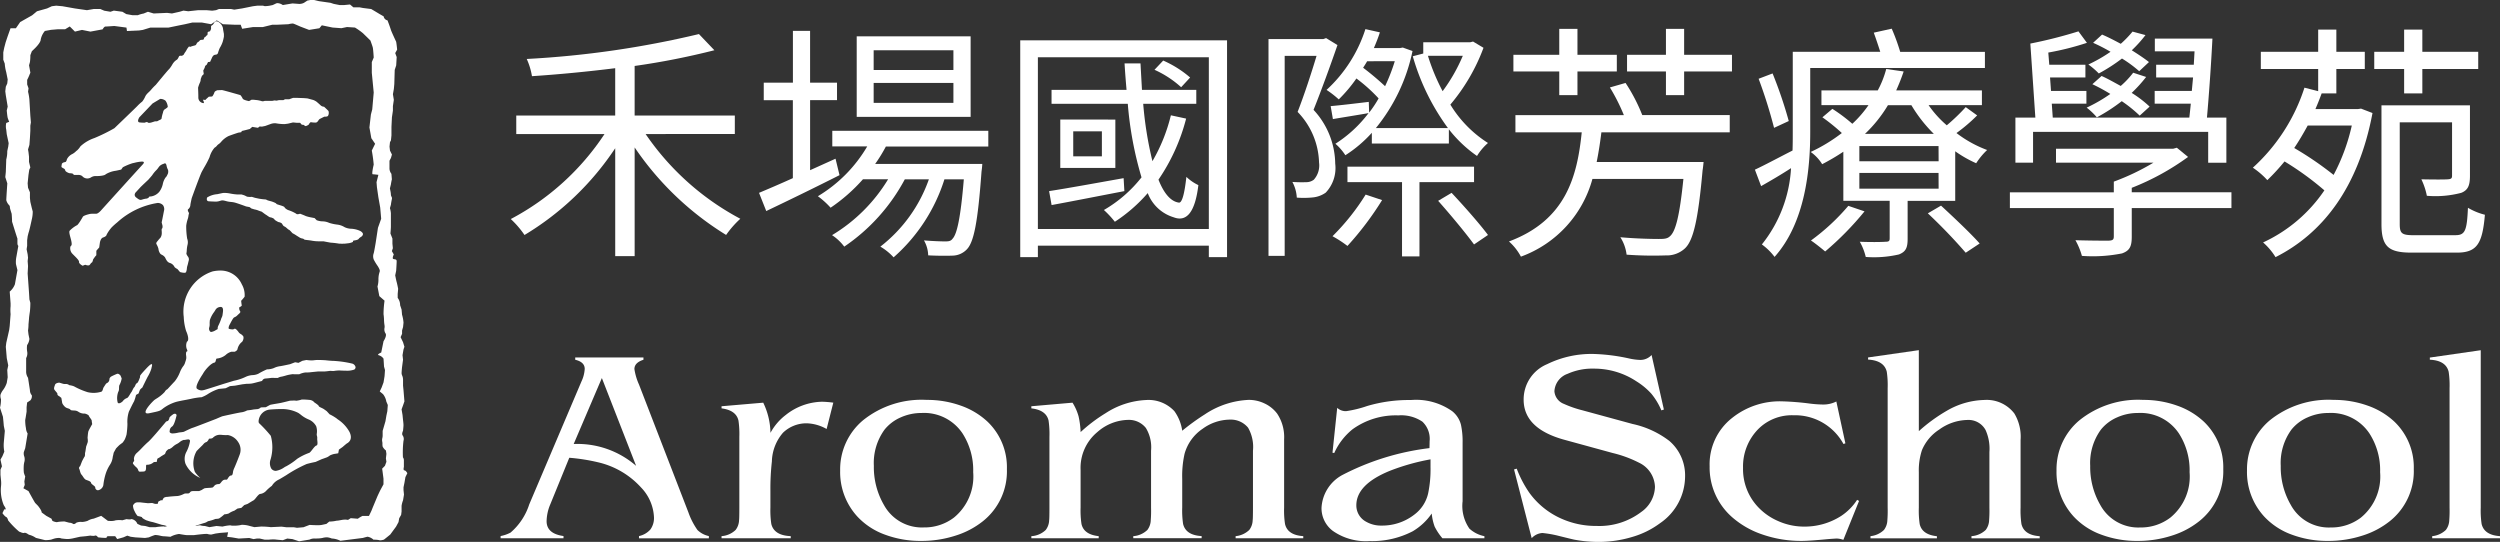 <svg xmlns="http://www.w3.org/2000/svg" width="170" height="36.845" viewBox="0 0 170 36.845">
  <rect x="0" y="0" width="170" height="36.845" fill="#333333" stroke="none"/>
  <g id="logo_white" transform="translate(-42.624 -27.735)">
    <g id="Group_2" data-name="Group 2" transform="translate(42.624 27.735)">
      <g id="Group_1" data-name="Group 1" transform="translate(4.181 1.45)">
        <path id="Exclusion_1" data-name="Exclusion 1" d="M8.34,17.1a1.155,1.155,0,0,1-.282-.052l-.177-.206a.674.674,0,0,1-.187-.125l-.01-.017a.522.522,0,0,0-.308-.267c-.165-.041-.247-.2-.307-.324l-.029-.057a.538.538,0,0,0-.213-.174.976.976,0,0,1-.09-.056.627.627,0,0,1-.143-.348,1.093,1.093,0,0,0-.108-.271c-.014-.03-.027-.056-.035-.074-.031-.078.083-.186.084-.187a1.933,1.933,0,0,1,.19-.221.553.553,0,0,0,.094-.33c0-.017,0-.043,0-.072-.008-.087-.018-.206.017-.227.052-.033.033-.2.032-.2l-.056-.22s.049-.211.155-.772a.463.463,0,0,0-.066-.4.5.5,0,0,0-.358-.15,5.3,5.3,0,0,0-2.751,1.321,4.744,4.744,0,0,0-.381.342l-.009.011a2.554,2.554,0,0,0-.33.478c-.013.083-.095.15-.251.2s-.206.325-.207.328l-.049.348-.112.125-.083.1v.3l-.092.106-.125.177c-.008.038-.052.223-.1.223-.024,0-.051.039-.079.08s-.065.094-.1.1a.183.183,0,0,1-.062.009.411.411,0,0,1-.157-.032.044.044,0,0,0-.027-.008.292.292,0,0,0-.1.028.3.3,0,0,1-.094.03.034.034,0,0,1-.02-.005L1.4,16.6c-.066-.043-.221-.143-.207-.24s-.188-.29-.352-.454c-.047-.047-.089-.09-.122-.125a.538.538,0,0,1-.123-.4.167.167,0,0,1,.059-.123c.093-.063-.006-.413-.048-.562C.562,14.528.5,14.3.559,14.236a2.029,2.029,0,0,1,.478-.363c.081,0,.372-.5.413-.578s.294-.151.427-.184l.037-.009a1,1,0,0,1,.209-.017l.12,0,.112,0c.144,0,.338-.231.34-.233l.005-.006c.254-.281,2.489-2.752,2.819-3.108.066-.071.093-.124.078-.157s-.058-.044-.134-.044a2.722,2.722,0,0,0-.5.083c-.055.012-.1.023-.127.027a3.983,3.983,0,0,0-.663.276l-.118.164-.019,0c-.05.012-.2.047-.344.075a1.769,1.769,0,0,0-.684.237c-.048.076-.339.123-.582.123-.043,0-.082,0-.116,0h-.02a.586.586,0,0,0-.282.09.448.448,0,0,1-.2.071.454.454,0,0,1-.4-.16.445.445,0,0,0-.311-.076H.944c-.062,0-.12,0-.126-.03C.8,10.35.7,10.339.6,10.33l-.045,0c-.1-.016-.3-.126-.3-.19s-.08-.122-.081-.122a1.04,1.04,0,0,1-.16-.094C-.011,9.885,0,9.832.011,9.781a.348.348,0,0,0,.01-.067c0-.062.111-.114.113-.115L.29,9.558a.339.339,0,0,0,.078-.177.79.79,0,0,1,.367-.357,1,1,0,0,0,.232-.169.8.8,0,0,1,.1-.083,1.315,1.315,0,0,0,.221-.27,2.638,2.638,0,0,1,.952-.565A11.894,11.894,0,0,0,3.6,7.267C3.612,7.253,5.1,5.828,5.167,5.75a2.66,2.66,0,0,1,.321-.291,1.482,1.482,0,0,0,.2-.33c.02-.04.038-.075.053-.1a1.349,1.349,0,0,1,.193-.211,1.961,1.961,0,0,0,.185-.194,3.214,3.214,0,0,1,.29-.3c.085-.1.826-1.007.905-1.068a1.919,1.919,0,0,0,.221-.318c.027-.044.05-.082.065-.1a.855.855,0,0,1,.237-.222c.059-.027.113-.142.145-.211l.012-.025c.018-.033.072-.04.114-.04a.5.5,0,0,1,.079.007L8.3,2.282l.079-.138a1.285,1.285,0,0,0,.141-.224,1.213,1.213,0,0,1,.151-.207l.091.022L8.85,1.7c.026-.008.154-.045.225-.062s.095-.081.12-.13a.437.437,0,0,1,.023-.041A.3.3,0,0,1,9.3,1.4a.3.3,0,0,0,.1-.09c.019-.044.094-.049.161-.054a.513.513,0,0,0,.077-.009c.03-.006.042-.044.054-.083s.025-.079.057-.088A.22.22,0,0,0,9.834,1,.192.192,0,0,1,9.9.947c.03-.01.033-.071.037-.13,0-.021,0-.041,0-.058.017-.062.154-.077.16-.078L10.17.525V.354c0-.065.109-.11.11-.11a1,1,0,0,0,.126-.187A.118.118,0,0,1,10.521,0a.375.375,0,0,1,.11.019.666.666,0,0,1,.348.442c0,.064.065.388.066.391v.19a3.259,3.259,0,0,1-.082.347,1.976,1.976,0,0,1-.2.423,2.656,2.656,0,0,0-.114.315.167.167,0,0,1-.167.14.6.6,0,0,0-.074.016c-.11.031-.174.189-.174.191l-.127.28-.143.016L9.9,2.9a.169.169,0,0,1-.083.094c-.06.03-.077.156-.077.157l-.1.2.035.233-.127.13-.08.213a.555.555,0,0,1-.05.23,2.308,2.308,0,0,0-.129.354c0,.089.017.389.017.66a.379.379,0,0,0,.35.391.025.025,0,0,0,.023-.012c.028-.046-.062-.213-.066-.22l.172.015.077-.08.16-.141.023,0c.045,0,.15-.01.182-.01.052,0,.148-.2.174-.287s.205-.142.207-.143h.006c.085,0,.237-.009.3-.009s1.2.328,1.252.342a1,1,0,0,1,.156.239c.049.1.415.167.431.17l.171-.094h.13l.257.027a2.021,2.021,0,0,1,.3.067.175.175,0,0,0,.067.012.462.462,0,0,0,.143-.028h.507l.153-.031.145.015.162-.035h.3l.113-.06h.285l.157-.057.11-.038h.223s.352.014.412.014.336.024.339.024.327.09.39.105a.972.972,0,0,1,.23.122c.007.006.175.148.269.239a.366.366,0,0,0,.239.1l.014.013c.162.15.258.243.285.276a.408.408,0,0,1-.032.334c-.036.047-.15.054-.215.054h-.037s-.236.117-.307.153a.355.355,0,0,0-.095.108.48.48,0,0,1-.1.115.255.255,0,0,1-.138.024,1.525,1.525,0,0,1-.255-.024h-.011c-.075,0-.143.15-.146.156a.6.6,0,0,1-.207.108c-.065,0-.129-.079-.13-.08l-.143-.017L16.225,6.9H16l-.256-.024-.343.083-.225.03a3.249,3.249,0,0,1-.557-.048.564.564,0,0,0-.115-.011.857.857,0,0,0-.3.059l-.351.127-.221.045-.159-.01-.113.089-.188-.029-.2-.034-.165.144-.3.078-.243.058-.041.083-.2.031s-.39.125-.67.234a1.557,1.557,0,0,0-.5.395.866.866,0,0,1-.155.144.456.456,0,0,0-.126.112.506.506,0,0,1-.159.135,1.609,1.609,0,0,0-.343.644,6.568,6.568,0,0,1-.374.714c-.066.118-.123.219-.155.28-.109.2-.678,1.773-.683,1.789s-.093.41-.093.468a.391.391,0,0,1-.14.284.058.058,0,0,0-.032.039c-.021.079.08.228.081.229a1.894,1.894,0,0,0-.049.251.961.961,0,0,1-.043.164,2.26,2.26,0,0,0-.1.447,5.179,5.179,0,0,0,.062.863l0,.008a.7.7,0,0,1,.03.416,2.094,2.094,0,0,0-.056.4,1.157,1.157,0,0,1-.023.189c-.016.049.084.2.11.23a.311.311,0,0,1,.052.249c-.014.045-.029.108-.043.169a1.957,1.957,0,0,1-.053.2.809.809,0,0,0-.034.177.78.78,0,0,1-.062.263C8.439,17.09,8.4,17.1,8.34,17.1Zm-1.3-7.445a.075.075,0,0,0-.026.005c-.029.013-.058.025-.088.036a.668.668,0,0,0-.246.139,1.048,1.048,0,0,0-.095.119,1.122,1.122,0,0,1-.164.194,2.094,2.094,0,0,0-.251.314c-.033.047-.245.286-.269.313-.005.005-.477.445-.542.518s-.287.313-.289.315a.285.285,0,0,0-.093.195.245.245,0,0,0,.113.183c.146.116.222.157.29.157a.348.348,0,0,0,.11-.025l.006,0a1.376,1.376,0,0,1,.324-.067l.126-.074a.033.033,0,0,1,0-.031c.009-.016.039-.036.133-.036a.92.92,0,0,0,.572-.318,1.36,1.36,0,0,0,.237-.52,1.179,1.179,0,0,1,.2-.466c.06-.03.153-.261.157-.271s.037-.187-.016-.264a1.062,1.062,0,0,1-.08-.235C7.148,9.831,7.124,9.658,7.039,9.658ZM5.8,6.851a.089.089,0,0,1,.067.026.134.134,0,0,0,.094.027.607.607,0,0,0,.158-.027L6.36,6.8s.028,0,.061,0a.25.25,0,0,0,.144-.031.349.349,0,0,1,.093-.051c.07-.031.15-.066.15-.126A2.111,2.111,0,0,1,6.9,6.214a.444.444,0,0,1,.08-.2L7,6c.068-.044.228-.146.228-.189A.836.836,0,0,0,7.075,5.4a.559.559,0,0,0-.331-.125.085.085,0,0,0-.049.01l-.5.3-.9.941s-.123.189-.078.289a.109.109,0,0,0,.091.059,2.285,2.285,0,0,0,.266.017c.065,0,.1,0,.1,0A.268.268,0,0,1,5.8,6.851Z" transform="translate(0 0)" fill="#fff"/>
        <path id="Path_4" data-name="Path 4" d="M54.333,38.947s-.1.249.124.261.412.02.49.02a.959.959,0,0,0,.267-.052c.118-.028.13-.061.419.019s.378.032.668.123.681.238.681.238l.237.045.125.094.211.064a1.4,1.4,0,0,1,.236.064c.065.031.256.09.256.09s.223.173.284.206.235.178.3.178.276.091.276.137.272.185.272.185a.5.5,0,0,1,.221.083c.064.06.079.171.193.218s.223.193.3.221.224.233.271.25a1.832,1.832,0,0,1,.239.141l.207.129a.49.49,0,0,0,.193.076c.111.017.111.064.16.079s.267.032.461.063a2.74,2.74,0,0,0,.462.048h.36s.461.094.522.094a4.949,4.949,0,0,1,.526.063,3.606,3.606,0,0,0,.431,0l.267-.032s.224-.047.256-.094-.075-.064.158-.1.251-.125.251-.125a1.105,1.105,0,0,1,.143-.11.246.246,0,0,0,.13-.185c0-.067-.081-.174-.241-.238a1.65,1.65,0,0,0-.538-.126,1.134,1.134,0,0,1-.476-.111,1.193,1.193,0,0,0-.508-.174,2.907,2.907,0,0,1-.54-.118,1.106,1.106,0,0,0-.428-.1,1.258,1.258,0,0,1-.414-.076l-.143-.146-.235-.046a2.551,2.551,0,0,1-.369-.094c-.049-.03-.383-.158-.383-.158s-.219.077-.264,0a2.575,2.575,0,0,0-.562-.253s-.19-.089-.232-.185-.557-.189-.557-.237-.3-.153-.3-.153l-.286-.079-.125-.061-.223-.02-.224-.031-.3-.064-.209-.065a1.141,1.141,0,0,1-.331-.013,1.89,1.89,0,0,0-.207-.1l-.16-.047H56.4a3.623,3.623,0,0,1-.463-.058,2.063,2.063,0,0,0-.478-.048c-.082,0-.415.089-.474.089A1.508,1.508,0,0,0,54.333,38.947Z" transform="translate(-44.429 -26.968)" fill="#fff"/>
      </g>
      <path id="Exclusion_2" data-name="Exclusion 2" d="M20.348,36.812h0l-.461-.153-.354-.038-.3.114-.422-.039a1.486,1.486,0,0,0-.235-.016,2.533,2.533,0,0,0-.283.016h-.3l-.327-.075h-.2l-.225.038-.291-.077-.717.039-.456-.079-.331-.039.065-.308-.552.043-.3.042-.291.069a.908.908,0,0,1-.263-.039.266.266,0,0,0-.066-.005c-.209,0-.783.075-.847.083h-.488c-.1,0-.483-.07-.527-.078h0a1.669,1.669,0,0,0-.587.192s-.39-.037-.488-.037a1.23,1.23,0,0,1-.185-.032,1.877,1.877,0,0,0-.335-.053.233.233,0,0,0-.067.008,3.8,3.8,0,0,0-.392.153l-.261.04-.656-.04L8.888,36.5l-.233-.077-.265.116-.42.117-.135-.193H7.316c-.081.058-.073.087-.069.1s0,.007,0,.009-.025.005-.094.005a4.519,4.519,0,0,1-.489-.04s-.08-.122-.167-.122a.094.094,0,0,0-.032.006.341.341,0,0,1-.126.018,1.355,1.355,0,0,1-.2-.018l-.3.04-.393.037-.524.118a2.115,2.115,0,0,1-.322.038c-.13,0-.413-.036-.425-.038a.436.436,0,0,0-.19-.035,1.174,1.174,0,0,0-.264.035s-.135.038-.23.075a1.99,1.99,0,0,1-.426.039l-.621-.153a1.482,1.482,0,0,0-.392-.193.423.423,0,0,1-.167-.074.466.466,0,0,0-.192-.083.076.076,0,0,0-.032.006.154.154,0,0,1-.061.011.544.544,0,0,1-.188-.052c-.036-.014-.072-.029-.107-.039a5.656,5.656,0,0,1-.752-.767s-.039-.189-.135-.23S.167,34.9.166,34.894l.128-.267a.164.164,0,0,0,.059.017.03.03,0,0,0,.029-.014C.4,34.594.359,34.5.259,34.358a2.646,2.646,0,0,1-.192-1.267,1.879,1.879,0,0,0,0-.457l-.035-.349V31.94l.1-.23-.1-.456.133-.233.128-.31a2.305,2.305,0,0,1-.035-.61L.328,29.3l-.069-.345-.027-.308L.2,28.34l-.1-.309L0,27.724a2.356,2.356,0,0,0,.067-.575.647.647,0,0,1-.035-.3,1.235,1.235,0,0,1,.133-.271,1.74,1.74,0,0,0,.294-.538l.064-.386-.029-.493.066-.311-.1-.5-.035-.423-.03-.343.03-.267.2-.882.035-.269.06-.808a2.686,2.686,0,0,1,0-.536V20.63l-.06-.8a1.23,1.23,0,0,0,.354-.5l.171-.959,0-.009c-.046-.181-.08-.322-.1-.409a1.793,1.793,0,0,1,.031-.5l.131-.734c-.019-.014-.062-.06-.062-.186v-.31c-.069-.19-.362-1.143-.365-1.152,0-.217-.026-.519-.027-.532-.019-.06-.078-.251-.106-.349a.744.744,0,0,1-.014-.092.216.216,0,0,0-.08-.175.77.77,0,0,1-.165-.308c0-.148.069-1.137.069-1.147L.36,12.044l.035-.349.03-.848a2.116,2.116,0,0,0,.069-.573L.56,9.968l.029-.231-.13-.609L.425,8.82a1.03,1.03,0,0,1,0-.459l.2-.08a.227.227,0,0,1-.013-.031C.59,8.2.549,8.1.523,8.011.494,7.9.46,7.523.459,7.519l.064-.271L.394,6.476.36,6.212.394,5.9l.1-.226.029-.269-.1-.5a2.873,2.873,0,0,1-.1-.576l-.1-.267v-.5l.062-.308.1-.379.129-.386L.716,1.92h.365l.291-.42.815-.461L2.515.766,2.907.656,3.2.574,3.527.423,3.82.386l.427.038.848.151.819.118.458-.08h.452l.264.115.23.039L7.511.8l.23-.078L8.325.8l.262.158.423.076h.362A1.908,1.908,0,0,1,9.765.921L10.058.8l.392.116.912-.04.331.04L12.211.8l.263-.078L12.8.766l.682-.074h.554l.393.035.261-.035.2-.08h.818l.221.044L16.46.574l.746-.151.3-.038h.387a.3.3,0,0,0,.161.031,1.792,1.792,0,0,0,.292-.031l.2-.042.231-.11a.289.289,0,0,1,.106-.019.7.7,0,0,1,.348.129l.657-.11.461.034a.7.7,0,0,0,.322-.076L20.9.04,21.1,0h.261l.324.078.786.113L22.7.266l.392.077h.323L23.8.305,24.032.5h.426l.225.043.558.071c.324.191.586.35.588.351l.26.149a.329.329,0,0,0,.261.271l.1.264s.1.275.132.386.355.8.358.806c.033.187.066.529.066.533l-.131.235.1.272-.034.567-.1.305-.028.964-.032.339-.063.351.063.384-.063.42v.31l-.067.457-.032.647v.584l-.035.338-.066.123-.031.3.031.269.133.271-.067.23-.1.191v.538a.622.622,0,0,0,.132.35l.032.379c-.032.113-.066.333-.067.342l-.066.269c.009.053.019.1.027.144a1.529,1.529,0,0,1,.039.285.308.308,0,0,0,.038.13.226.226,0,0,1,.029.174,3.684,3.684,0,0,0-.067.381l-.066.23a1.737,1.737,0,0,1,.066.345v.917c0,.117-.031.46-.031.464l.135.344v.347l.03.306-.067.2.13.226s-.094.194-.064.274a.051.051,0,0,0,.028.031.381.381,0,0,0,.089.022c.073.012.142.023.142.133,0,.152-.033.642-.034.647l-.065.314s.065.338.1.459.1.448.1.462l-.031.344v.269a.8.8,0,0,1,.165.495l.1.3.031.349a2.507,2.507,0,0,1,.1.539l-.031.3-.067.231V22.7l-.1.227.165.343.094.308-.063.191-.066.383.035.308-.067.5s-.031.307-.031.42a.469.469,0,0,0,.041.162.707.707,0,0,1,.058.262v.422l.031.305.063.763-.094.271-.1.27.064.379.035.348s.031.237.031.345-.031.383-.031.386-.1.188-.035.305a.415.415,0,0,1,.066.38A6.57,6.57,0,0,0,27.4,31.1a.331.331,0,0,1,.064.193v.46s-.045.162,0,.215a.041.041,0,0,0,.035.017c.1,0,.2.191.2.193l-.131.266-.066.384-.063.305v.193l.032.305-.064.388a1.733,1.733,0,0,0-.1.38v.383l-.03.23-.132.23L27.1,35.5l-.168.311-.2.271-.193.264c-.226.188-.425.344-.427.345a.905.905,0,0,1-.251.051.192.192,0,0,1-.074-.012A1.718,1.718,0,0,0,25.4,36.7a.811.811,0,0,0-.389-.2.179.179,0,0,0-.039,0c-.152.037-.278.075-.292.079l-1.534.195a1.481,1.481,0,0,0-.585-.156,1.2,1.2,0,0,0-.3-.079,1.1,1.1,0,0,0-.326.04,2.086,2.086,0,0,1-.456.039h-.1a.712.712,0,0,0-.328.075l-.714.116Zm-1.205-1h0l.319.04h.507l.226.038.442-.038.414-.158s.285.02.53.02a1.519,1.519,0,0,0,.3-.02l.317-.069.19-.158a2.311,2.311,0,0,0,.417-.042.768.768,0,0,1,.1-.018,1.349,1.349,0,0,0,.154-.018l.19-.035a1.279,1.279,0,0,1,.223-.02.82.82,0,0,1,.191.02l.188-.119.481.039a2.177,2.177,0,0,1,.313-.19h.444l.165-.344.094-.235.319-.763c.007-.014.16-.346.223-.462s.186-.344.187-.347v-.382l-.06-.461-.031-.222.19-.193.1-.273-.034-.231.034-.308-.034-.231a.787.787,0,0,1-.22-.26.686.686,0,0,1-.016-.177.686.686,0,0,0-.016-.177A.541.541,0,0,1,26,29.787a.832.832,0,0,0,.02-.151V29.3l.19-.653.064-.381.065-.305.031-.421-.1-.237a1.119,1.119,0,0,0-.223-.5l-.223-.185.129-.271L26.081,26l.069-.421.029-.417-.065-.234-.034-.537a.577.577,0,0,0-.311-.231c-.037-.008-.057-.02-.059-.037-.006-.058.212-.153.214-.154l.156-.766s.258-.388.13-.539a.506.506,0,0,1-.061-.374.548.548,0,0,0,0-.161,2.572,2.572,0,0,1-.036-.389,3.332,3.332,0,0,0-.033-.38,6.8,6.8,0,0,1,.069-.915l-.355-.308-.125-.655a1.686,1.686,0,0,0,.065-.5,1.553,1.553,0,0,1,.089-.52l0-.015c.03-.113-.156-.38-.158-.382a3.341,3.341,0,0,1-.253-.422.609.609,0,0,1,0-.422c.034-.113.13-.684.131-.69l.158-1.04.219-.615-.066-.762-.123-.691-.1-.691-.027-.344.126-.5c-.006,0-.285-.037-.384-.037a.019.019,0,0,1-.015-.008c-.058-.074.08-.644.081-.649a9.471,9.471,0,0,0-.13-.956l.226-.46-.257-.38-.13-.73.1-.88.092-.35.1-1.148-.13-1.337V4.22l.13-.308s-.034-.572-.066-.691-.157-.46-.158-.464-.345-.339-.51-.5a4.592,4.592,0,0,0-.543-.384l-.54-.035-.382.079-.6-.044-.731-.152-.165.2-.7.113-.6-.229s-.354-.158-.448-.191a.209.209,0,0,0-.082-.013,1.193,1.193,0,0,0-.272.046l-.828.037h-.282l-.636.157H17.2l-.733.116-.1-.273h-.353l-.858-.037-.413-.264-.387.264-.634-.116h-.637l-.506.116-.387.077-.734.152H10.225l-.51.157-.261.039-.821.037L8.6,1.876l-.826-.109c-.124.009-.522.038-.606.038s-.187.183-.191.191l-.827.153-.575-.115-.479.115L4.744,1.8l-.317.191H3.918l-.448.038-.417.076a1.288,1.288,0,0,0-.283.577c0,.228-.406.612-.41.616l-.195.188-.1.266a3.539,3.539,0,0,1-.028.464l-.062.225.09.5-.125.3-.093.192v.309l.093.263-.032.235A3.329,3.329,0,0,1,2,6.789l.063,1.073.038.46-.038.226v.343l-.028.5L2,9.855l-.094.309.032.188.035.308v.349l.09.378-.073.155-.052.345-.058.578.026.3.129.31v.384l.028.265.1.422.063.233a2.2,2.2,0,0,1-.063.535c-.007.032-.164.775-.224.919l-.058.234-.035.269v.377l-.036.237.07.342.026.232-.026.229.026.343-.026.5.093,1.3L2,20.36l.063.233a5.443,5.443,0,0,1-.028.574c0,.016-.062.39-.062.5l-.035.387a2.7,2.7,0,0,1-.032.42l.032.271L2,23.047a.887.887,0,0,1-.155.417,1.427,1.427,0,0,0,0,.427.661.661,0,0,1-.067.458v.886a.752.752,0,0,0,.128.454l.129.846a.536.536,0,0,0,.128.345.416.416,0,0,1-.1.345l-.218.145-.036.315v.305l-.061.386-.034.188a2.993,2.993,0,0,0,.034.46c.007.034.012.069.017.1a.784.784,0,0,0,.114.354l-.165,1-.094.264a.6.6,0,0,0,.036.315.688.688,0,0,1-.01.39c-.009.046-.018.095-.025.145a3.041,3.041,0,0,0,0,.538,1.365,1.365,0,0,0,.094.266l-.058.344.026.234-.092.227.348.195c0,.005.354.653.449.8l.187.191s.259.307.259.46l.317.232.348.19.066.151a.865.865,0,0,0,.292.088.132.132,0,0,0,.059-.012,2.691,2.691,0,0,1,.477-.035l.317.084a.479.479,0,0,1,.254.074.1.1,0,0,0,.06.019.279.279,0,0,0,.165-.093.792.792,0,0,1,.285-.058.545.545,0,0,1,.1.008,1.331,1.331,0,0,0,.382-.077,1.116,1.116,0,0,1,.416-.151l.509-.19.053.039c.084.063.256.193.4.3h0a1.922,1.922,0,0,0,.209.011.917.917,0,0,0,.328-.047,2.06,2.06,0,0,1,.244-.015,1.108,1.108,0,0,1,.2.015l.291-.08a1.149,1.149,0,0,0,.195.02.307.307,0,0,0,.126-.02.087.087,0,0,1,.031,0,.515.515,0,0,1,.383.321l.251.115.289.032.286.08h.417a4.275,4.275,0,0,1,.5-.051.3.3,0,0,1,.1.011.083.083,0,0,0,.033.005,1.468,1.468,0,0,0,.417-.158h.444l.354.035a.7.7,0,0,1,.084-.005c.083,0,.19.014.229.083h.606a.775.775,0,0,1,.232-.047.238.238,0,0,1,.088.014,1.1,1.1,0,0,0,.259.032l.315.08.479-.08.409.04a2.9,2.9,0,0,1,.5-.083.193.193,0,0,1,.074.01.727.727,0,0,0,.168.013,2.212,2.212,0,0,0,.562-.059,1.828,1.828,0,0,1,.543.078l.318.08.448-.04a5.272,5.272,0,0,1,.668.04Z" fill="#fff"/>
      <path id="Path_7" data-name="Path 7" d="M45.748,49.708c-.032.1-.1.237-.052.329s.224.239.212.31c-.017.087.124.148.124.148l.141.113.031.168s.017.1.028.177a.622.622,0,0,0,.13.2.45.45,0,0,0,.19.143c.075.03.188.047.237.113s.158.045.254.06a.492.492,0,0,1,.286.081.683.683,0,0,0,.391.126c.077-.018.316.088.331.158s.188.251.188.318a2.111,2.111,0,0,0,.034.239s-.221.387-.256.481-.059.461-.059.461a1.083,1.083,0,0,1,.014.268c-.014.061-.111.32-.111.32l-.047.312-.031.14s.014.176-.032.235-.172.315-.172.315l-.124.319s-.116.1-.066.188.066.3.16.4.172.3.313.353.315.1.331.2.286.227.286.307a.192.192,0,0,0,.189.2.449.449,0,0,0,.362-.348,4.216,4.216,0,0,1,.141-.711,2.568,2.568,0,0,1,.3-.661,1.2,1.2,0,0,0,.2-.557c.02-.059.063-.278.063-.278l.16-.289s.177-.188.254-.251l.19-.141a1.363,1.363,0,0,0,.158-.237,2.254,2.254,0,0,0,.111-.315,5.46,5.46,0,0,0,.061-.724,2.248,2.248,0,0,1,.1-.836c.094-.193.282-.587.35-.693a3.052,3.052,0,0,0,.136-.442l.174-.1s.049-.143.084-.224.167-.173.167-.173.306-.631.368-.741a2.489,2.489,0,0,0,.251-.556c0-.09.236-.626-.35,0s-.378.476-.427.6-.125.365-.214.4-.113.221-.178.273-.14.271-.2.343-.189.348-.285.387a.61.61,0,0,0-.27.187c-.01.047-.343.314-.379.077a1.215,1.215,0,0,1,.052-.688c.091-.132.014-.369.091-.478a1.515,1.515,0,0,0,.14-.427l-.076-.19s-.124-.172-.249-.12a3.839,3.839,0,0,0-.4.185s-.108.078-.108.172a.3.3,0,0,1-.143.254.257.257,0,0,0-.126.111s-.106.158-.141.22-.046.273-.189.283a1.758,1.758,0,0,1-.883.018,4.864,4.864,0,0,1-.933-.4,1.382,1.382,0,0,0-.318-.077.371.371,0,0,0-.221-.081.516.516,0,0,1-.2-.013l-.254-.078S45.8,49.583,45.748,49.708Z" transform="translate(-42.003 -23.552)" fill="#fff"/>
      <path id="Exclusion_3" data-name="Exclusion 3" d="M.137,9.715c-.075,0-.119-.023-.132-.068-.061-.208.542-.814.62-.863l.092-.062A2.625,2.625,0,0,0,1.3,8.257a.424.424,0,0,1,.188-.191L1.5,8.054c.212-.231.387-.419.494-.532a2.39,2.39,0,0,0,.344-.609,1.844,1.844,0,0,1,.2-.378A.745.745,0,0,0,2.7,6.221a1.242,1.242,0,0,0,.071-.264,1.276,1.276,0,0,0-.009-.17.554.554,0,0,1,.006-.247A.083.083,0,0,1,2.815,5.5c.013-.005.024-.01.029-.022s0-.067-.045-.155a.69.69,0,0,1,.017-.486c.169-.086.054-.493-.058-.73a3.693,3.693,0,0,1-.16-.951A2.874,2.874,0,0,1,4.564.057,2.437,2.437,0,0,1,5.07,0,1.573,1.573,0,0,1,6.547.939a1.461,1.461,0,0,1,.19.839,3.087,3.087,0,0,1-.235.277s.022.237.04.3-.16.141-.167.144a.372.372,0,0,0,.051.26.068.068,0,0,1,.02.052c0,.053-.068.109-.125.159-.021.018-.041.036-.057.052a.577.577,0,0,1-.23.16c-.067.022-.195.267-.271.413-.026.05-.047.089-.058.107-.037.075-.085.227-.036.257A.762.762,0,0,0,5.9,4a.227.227,0,0,0,.137-.035.053.053,0,0,1,.034-.012c.09,0,.229.194.274.258l.008.011a.512.512,0,0,0,.113.09.525.525,0,0,1,.186.171.383.383,0,0,1-.028.258.257.257,0,0,1-.108.144.854.854,0,0,0-.262.452c-.015.112-.186.18-.187.181s-.06,0-.123,0c-.038,0-.07,0-.1,0a.915.915,0,0,0-.4.226,1.137,1.137,0,0,1-.593.239c-.041,0-.055.061-.07.121s-.036.146-.1.156c-.236.043-.635.492-.779.761,0,.007-.483.7-.436.952a.1.1,0,0,0,.042.07.514.514,0,0,0,.3.106A.873.873,0,0,0,4,8.117l.025-.006c.159-.045,1.271-.4,1.282-.405.2-.059.375-.113.5-.152.1-.03.164-.051.205-.062a3.3,3.3,0,0,0,.821-.275,1.274,1.274,0,0,1,.451-.108,1.027,1.027,0,0,0,.383-.091,4.676,4.676,0,0,1,.592-.3,1.292,1.292,0,0,0,.464-.087A1.357,1.357,0,0,1,9.172,6.5c.087-.016.186-.033.3-.058l.351-.074.35-.133.226.041.263-.138.279-.057a2.3,2.3,0,0,0,.345.028,1.294,1.294,0,0,0,.177-.011,1.937,1.937,0,0,1,.289-.018c.125,0,.254.007.356.012h.006l.1.005.115.012c.1.011.178.02.386.032l.046,0a7.186,7.186,0,0,1,1.3.187.327.327,0,0,1,.219.232.186.186,0,0,1-.09.174,1.444,1.444,0,0,1-.575.074c-.21,0-.4-.013-.4-.013a2.092,2.092,0,0,0-.36.025.453.453,0,0,1-.108.009c-.087,0-.19-.009-.191-.009-.053.007-.315.043-.421.043h-.027c-.085,0-.385,0-.388,0l-.447.045a2.546,2.546,0,0,1-.308.023c-.027,0-.053,0-.077,0h-.021a1.346,1.346,0,0,0-.416.121h-.019c-.245,0-.388,0-.425-.008a3.518,3.518,0,0,0-.392.073s-.277.086-.389.1a.7.7,0,0,0-.233.086l-.4-.006c-.027,0-.26.033-.432.044a.263.263,0,0,0-.236.165l-.3.077s-.3.083-.416.1-.35.019-.352.019l-.278.033-.5.092-.336.031-.293.143c-.076.009-.264.031-.469.047a3.124,3.124,0,0,0-.747.353,2.107,2.107,0,0,1-.427.213H3.78a5.013,5.013,0,0,0-.7.111L2.8,8.781c-.272.051-.58.108-.739.155a2.926,2.926,0,0,0-.853.428c-.225.185-.225.185-.948.336A.639.639,0,0,1,.137,9.715ZM5.061,2.479a.393.393,0,0,0-.319.218l-.079.122a1.874,1.874,0,0,0-.289.549,1.729,1.729,0,0,0-.015.251.7.7,0,0,1-.025.24.28.28,0,0,0,.008.206.174.174,0,0,0,.1.109.111.111,0,0,0,.033,0,.81.81,0,0,0,.309-.127c.032-.018.059-.034.079-.043.043-.019.043-.032.042-.064a.389.389,0,0,1,.049-.2,3.483,3.483,0,0,0,.18-.43l0-.012c.017-.044.033-.078.046-.108a.572.572,0,0,0,.06-.2c0-.019.005-.044.009-.071.018-.125.046-.315-.028-.4a.136.136,0,0,0-.108-.045l-.031,0Z" transform="translate(9.897 18.398)" fill="#fff"/>
      <path id="Exclusion_4" data-name="Exclusion 4" d="M3.25,8.717H2.686a.646.646,0,0,1-.325-.086,1.4,1.4,0,0,0-.393-.109c-.006,0-.553-.174-.643-.191a2.279,2.279,0,0,1-.313-.086L.942,8.224C.87,8.2.622,8.07.622,8.017c0-.034-.193-.076-.3-.094a1.232,1.232,0,0,1-.212-.335A.838.838,0,0,1,.005,7.21a.387.387,0,0,1,.195-.2.585.585,0,0,1,.172-.02c.053,0,.1,0,.1,0l.257.03.291.031.29-.015.2.062h.172l.047-.158L1.9,6.851h.112a.347.347,0,0,1,.105-.177.489.489,0,0,1,.226-.054l.08-.009c.124-.018.54-.048.613-.048a1.373,1.373,0,0,0,.425-.142.306.306,0,0,1,.163-.032l.073,0h.061a.183.183,0,0,0,.127-.081.232.232,0,0,1,.07-.06.583.583,0,0,1,.2-.021c.076,0,.142,0,.144,0h.2l.186-.079a1.128,1.128,0,0,1,.195-.114c.067-.012.312-.03.37-.03a1.2,1.2,0,0,0,.18-.026,1.025,1.025,0,0,0,.141-.151.474.474,0,0,1,.275-.075c.055,0,.11-.068.163-.135a.586.586,0,0,1,.112-.117.252.252,0,0,1,.158-.048l.049,0,.038,0c.038,0,.065-.048.092-.094a.376.376,0,0,1,.047-.07l.021-.024a.211.211,0,0,1,.161-.1c.086,0,.106-.144.121-.25l0-.017a1.324,1.324,0,0,1,.1-.272c.072-.168.18-.423.341-.852a.926.926,0,0,0-.1-.89,1.046,1.046,0,0,0-.69-.466A2.386,2.386,0,0,1,6.1,2.41L5.99,2.4q-.04,0-.078,0a.63.63,0,0,0-.32.083.745.745,0,0,0-.163.125L5.41,2.62c-.048.043-.235.044-.241.044s0,0,0,.005a.477.477,0,0,1-.159.219.4.4,0,0,0-.2.127,1.356,1.356,0,0,1-.155.164c-.073.072-.176.174-.322.323a1.666,1.666,0,0,0-.12,1.419,2.1,2.1,0,0,0,.369.412,1.953,1.953,0,0,1-1-.945A1,1,0,0,1,3.616,3.6a2.4,2.4,0,0,0,.263-.757.108.108,0,0,0-.124-.13.732.732,0,0,0-.14.019l-.009,0a.65.65,0,0,1-.116.018.093.093,0,0,1-.028,0,.05.05,0,0,0-.017,0,.8.8,0,0,0-.286.162.952.952,0,0,1-.195.122,1.116,1.116,0,0,0-.237.167.815.815,0,0,1-.248.168l-.01,0a.031.031,0,0,0-.016,0c-.066,0-.193.155-.2.161l-.073.174-.265.16a1.03,1.03,0,0,1-.217.136c-.058.016-.072.23-.073.239l-.2.014a.817.817,0,0,1-.226.143.216.216,0,0,0-.063.017A.386.386,0,0,1,1,4.434a.217.217,0,0,1-.044,0H.951a.045.045,0,0,0-.034.013c-.025.026-.025.086-.025.156a.629.629,0,0,1-.017.183C.843,4.891.757,4.9.648,4.9c-.03,0-.062,0-.1.008l-.043,0C.4,4.912.386,4.871.358,4.8a.4.4,0,0,0-.127-.19,1.354,1.354,0,0,1-.226-.249c-.03-.065.074-.175.078-.18h0a.1.1,0,0,1,0-.014c0-.035-.014-.117-.014-.157a.588.588,0,0,1,.181-.364,4.536,4.536,0,0,0,.331-.319C.73,3.17.9,3,1.031,2.888c.2-.166.829-.917,1.1-1.238L2.255,1.5l.132-.05a.4.4,0,0,0,.087-.169c0-.063.056-.125.23-.254A.255.255,0,0,1,2.852.968a.115.115,0,0,1,.092.041.1.1,0,0,1,.02.084l-.006.028c-.1.416-.2.658-.3.719a.354.354,0,0,0-.157.291.123.123,0,0,0,.014.111.257.257,0,0,0,.207.063,1.646,1.646,0,0,0,.357-.052,1.683,1.683,0,0,1,.183-.026,1.661,1.661,0,0,0,.2-.032c.083-.041.491-.242.6-.271s1.519-.579,1.579-.6c0,0,.387-.17.442-.185S7.307.866,7.412.866A1.207,1.207,0,0,0,7.766.741L8.027.709,8.222.675S8.4.659,8.5.649A.478.478,0,0,0,8.7.536L9.037.524,9.048.518c.209-.117.273-.15.29-.156.034-.013.278-.055.473-.088l.217-.038c.091-.014.64-.153.645-.155.027,0,.162-.01.275-.01a.764.764,0,0,1,.15.01h.023A1.779,1.779,0,0,0,11.484,0a5.392,5.392,0,0,1,.539.028A.46.46,0,0,1,12.341.2c.047.03.278.18.291.236s.115.095.207.139c.039.019.076.036.1.051.078.045.243.171.245.172l.188.206a3.22,3.22,0,0,1,.484.286.769.769,0,0,0,.089.07,2.424,2.424,0,0,1,.78.842c.24.49-.035.707-.165.778-.058.032-.3.249-.305.251l-.247.174-.047.251-.038.007c-.057.01-.175.031-.249.04A1.5,1.5,0,0,0,13.4,3.8a1.1,1.1,0,0,1-.2.127c-.042.019-.365.131-.368.132l-.412.185s-.264.049-.611.143a9.4,9.4,0,0,0-1.381.757c-.2.122-.374.228-.485.289a1.1,1.1,0,0,0-.494.435,3.029,3.029,0,0,0-.365.314.668.668,0,0,1-.427.239c-.076,0-.191.141-.292.265a.909.909,0,0,1-.152.164c-.087.043-.4.241-.417.249l-.225.079-.2.192-.258.044-.217.145a1.448,1.448,0,0,0-.336.158c-.058.069-.336.091-.339.091l-.005,0a2.489,2.489,0,0,1-.359.282.958.958,0,0,1-.243.029,2.768,2.768,0,0,1-.442.143.238.238,0,0,0-.115.044.688.688,0,0,1-.192.087c-.207.058-.448.143-.657.219A7.043,7.043,0,0,1,3.25,8.717ZM10.07.649c-.28,0-.606.02-.8.039a.845.845,0,0,0-.7.634c-.039.143-.03.261.023.3a9.142,9.142,0,0,1,.782.846,2.911,2.911,0,0,1-.015,1.606.752.752,0,0,0,.051.626.378.378,0,0,0,.289.152h.022a1.379,1.379,0,0,0,.569-.239,1.034,1.034,0,0,1,.145-.079,4.515,4.515,0,0,0,.732-.5,3.844,3.844,0,0,1,.8-.4c.057-.007.145-.119.238-.238s.2-.252.268-.266c.1-.021.079-.2.065-.34a.8.8,0,0,1-.007-.143.41.41,0,0,0-.015-.159A.393.393,0,0,1,12.5,2.34a1.073,1.073,0,0,0-.042-.532l-.013-.019a1.031,1.031,0,0,0-.478-.425,2.082,2.082,0,0,1-.565-.34c-.057-.043-.106-.08-.145-.106a2.343,2.343,0,0,0-.675-.23A2.4,2.4,0,0,0,10.07.649Z" transform="translate(9.039 27.167)" fill="#fff"/>
    </g>
    <g id="Group_3" data-name="Group 3" transform="translate(77.357 29.681)">
      <path id="Path_12" data-name="Path 12" d="M80.658,36.458a18.022,18.022,0,0,0,6.44,5.761,6.659,6.659,0,0,0-.966,1.1,20.454,20.454,0,0,1-6.22-5.95v7.391H78.591V37.423a19.375,19.375,0,0,1-6.169,5.9,6.255,6.255,0,0,0-.933-1.085,17.3,17.3,0,0,0,6.373-5.778h-6V35.2h6.728v-3.22c-1.9.237-3.848.424-5.66.543a4.68,4.68,0,0,0-.356-1.17,65.028,65.028,0,0,0,11.71-1.694l1.05,1.1a50.524,50.524,0,0,1-5.423,1.069V35.2h6.813v1.255Z" transform="translate(-71.489 -29.289)" fill="#fff"/>
      <path id="Path_13" data-name="Path 13" d="M90.991,39.291c-1.711.865-3.559,1.763-4.982,2.44l-.491-1.237c.644-.272,1.439-.61,2.3-1v-5.3H85.839V33h1.983V29.479h1.168V33h1.831V34.19H88.991v4.763l1.729-.781Zm3.153-1.948a10.472,10.472,0,0,1-.729,1.185H100.7a4.992,4.992,0,0,1-.052.509c-.254,3.491-.526,4.813-1,5.3a1.374,1.374,0,0,1-.948.425c-.373.016-1,.016-1.679-.018a2.15,2.15,0,0,0-.288-1.017c.626.051,1.185.069,1.44.069.237,0,.389-.018.508-.187.289-.3.543-1.373.763-4.035H98.125a11.769,11.769,0,0,1-3.457,5.305,3.774,3.774,0,0,0-.9-.728,9.964,9.964,0,0,0,3.3-4.577H95.431a12.8,12.8,0,0,1-4.118,4.577,3.334,3.334,0,0,0-.83-.781,11.175,11.175,0,0,0,3.813-3.8H92.585a11.658,11.658,0,0,1-2.2,1.934,5.633,5.633,0,0,0-.865-.781,9.611,9.611,0,0,0,3.356-3.388H90.5V36.274h10.609v1.069Zm5.763-2.017H92.16V29.851h7.746ZM98.736,30.8H93.313v1.338h5.423Zm0,2.22H93.313v1.356h5.423Z" transform="translate(-68.637 -29.326)" fill="#fff"/>
      <path id="Path_14" data-name="Path 14" d="M114.343,30.014V44.758h-1.238v-.78H101.48v.78h-1.2V30.014Zm-1.238,12.829V31.167H101.48V42.843Zm-5.744-2.576c-1.763.338-3.558.694-4.948.948l-.17-.948c1.288-.2,3.169-.543,5.067-.882Zm4.2-4.931a13.16,13.16,0,0,1-1.881,4.151c.356.9.813,1.474,1.372,1.559.238.067.407-.662.526-1.747a3.146,3.146,0,0,0,.815.56c-.221,1.847-.8,2.526-1.679,2.188a2.729,2.729,0,0,1-1.763-1.645,10.658,10.658,0,0,1-2.237,1.949,6.634,6.634,0,0,0-.745-.8,8.933,8.933,0,0,0,2.558-2.22,24.206,24.206,0,0,1-.933-5h-5.185v-.949h5.1c-.051-.593-.1-1.186-.135-1.8h1.084c.033.61.067,1.2.1,1.8h3.694v.949h-3.61a24.961,24.961,0,0,0,.628,3.9,11.678,11.678,0,0,0,1.254-3.119Zm-4.813.066v3.289h-3.745V35.4Zm-.916.8h-1.948v1.7h1.948Zm5.39-3a6.858,6.858,0,0,0-1.813-1.185l.593-.628a7.255,7.255,0,0,1,1.831,1.153Z" transform="translate(-65.637 -29.217)" fill="#fff"/>
      <path id="Path_15" data-name="Path 15" d="M119,30.464c-.474,1.373-1.084,3.05-1.627,4.406a5.466,5.466,0,0,1,1.474,3.66A2.426,2.426,0,0,1,118.2,40.5a1.836,1.836,0,0,1-.847.322,6.077,6.077,0,0,1-1.119.016,2.54,2.54,0,0,0-.3-1.066,9.657,9.657,0,0,0,.966.016.843.843,0,0,0,.491-.168,1.451,1.451,0,0,0,.356-1.17,5.139,5.139,0,0,0-1.457-3.44c.474-1.22.948-2.679,1.288-3.813h-2.168V44.8h-1.1V30.057h3.728l.188-.067Zm2.153,4.593a7.329,7.329,0,0,0,.644-.966,11,11,0,0,0-1.509-1.355,9.954,9.954,0,0,1-1.2,1.423,6.658,6.658,0,0,0-.83-.645A9.566,9.566,0,0,0,120.9,29.38l.984.22c-.119.373-.255.711-.407,1.067h1.778l.187-.034.661.237a12.168,12.168,0,0,1-2.491,5.238h4.9a15.31,15.31,0,0,1-2.39-4.882l.712-.187v-.763h3.185l.2-.051.711.425a12.956,12.956,0,0,1-2.254,3.863,8,8,0,0,0,2.559,2.61,3.769,3.769,0,0,0-.746.882,8.753,8.753,0,0,1-1.914-1.813v.966h-5.238V36.43a8.751,8.751,0,0,1-1.8,1.526,3.73,3.73,0,0,0-.677-.781,8.646,8.646,0,0,0,2.254-2.084c-.865.153-1.644.272-2.425.407l-.152-.882c.745-.066,1.576-.168,2.592-.288Zm.882,5.949a20.916,20.916,0,0,1-2.356,3.118,7.75,7.75,0,0,0-1.017-.661,15.379,15.379,0,0,0,2.254-2.831Zm2.541-1.221v5.051h-1.186V39.785h-3.711v-1.05h8.608v1.05Zm-3.559-8.22c-.084.153-.185.306-.272.442a18.925,18.925,0,0,1,1.492,1.254,12.6,12.6,0,0,0,.661-1.7Zm4.134-.372a13.68,13.68,0,0,0,1,2.407,11.563,11.563,0,0,0,1.373-2.407Zm1.61,9.321c.847.9,1.933,2.136,2.475,2.865l-.949.644c-.541-.746-1.61-2.035-2.44-2.966Z" transform="translate(-62.785 -29.346)" fill="#fff"/>
      <path id="Path_16" data-name="Path 16" d="M135.827,33.043a11.78,11.78,0,0,1,1.136,2.186h5.948V36.4h-8.727c-.084.677-.187,1.355-.321,2.017h7.27s-.035.39-.069.575c-.3,3.356-.627,4.747-1.185,5.288a1.814,1.814,0,0,1-1.322.491,25.033,25.033,0,0,1-2.66-.051,2.8,2.8,0,0,0-.425-1.185c1.1.1,2.22.118,2.61.118.373,0,.576-.017.746-.17.407-.322.677-1.423.933-3.914h-6.186a7.81,7.81,0,0,1-4.864,5.286,3.675,3.675,0,0,0-.813-1.032c3.9-1.458,4.643-4.457,4.949-7.423h-4.509V35.23h7.373a13.053,13.053,0,0,0-.949-1.881Zm-4.508-.78H128.2V31.129h3.119V29.366h1.237v1.763h2.677v1.135h-2.677v1.61h-1.237Zm11.744-1.135v1.135H139.81v1.61h-1.237v-1.61h-2.645V31.129h2.645V29.366h1.237v1.763Z" transform="translate(-60.022 -29.349)" fill="#fff"/>
      <path id="Path_17" data-name="Path 17" d="M145.56,32.029v4.339c0,2.575-.339,6.169-2.425,8.507a4.051,4.051,0,0,0-.864-.847,9.1,9.1,0,0,0,1.983-5.187c-.679.44-1.373.848-2.035,1.221l-.422-1.119c.661-.306,1.575-.8,2.559-1.3.016-.44.016-.848.016-1.271V30.927h5.949c-.135-.422-.3-.915-.44-1.3l1.22-.271a13.6,13.6,0,0,1,.576,1.575h5.761v1.1ZM143.1,36.1a32.814,32.814,0,0,0-1.05-3.338L143,32.4a29.409,29.409,0,0,1,1.1,3.237Zm13.811-.847a11.3,11.3,0,0,1-1.407,1.2,7.96,7.96,0,0,0,2.085,1.153,4.751,4.751,0,0,0-.745.9,8,8,0,0,1-1.425-.813v3.373h-3.236v2.576c0,.609-.119.881-.594,1.067a7.531,7.531,0,0,1-2.254.17,3.868,3.868,0,0,0-.406-1.034c.829.034,1.541.017,1.745,0,.237,0,.288-.051.288-.238V41.062h-3.151V37.724a15.112,15.112,0,0,1-1.44.847,2.807,2.807,0,0,0-.781-.831,11.146,11.146,0,0,0,2.119-1.288,12.968,12.968,0,0,0-1.322-1.069l.679-.575a11.142,11.142,0,0,1,1.356,1.016,7.623,7.623,0,0,0,1.1-1.269h-3.2v-1h3.829a6.6,6.6,0,0,0,.576-1.457l1.186.168a13.752,13.752,0,0,1-.509,1.289h5.83v1h-3.627a7.2,7.2,0,0,0,1.238,1.372,13.273,13.273,0,0,0,1.288-1.237Zm-7.659,6.525a20.628,20.628,0,0,1-2.677,2.728c-.221-.187-.679-.558-.966-.746a14.56,14.56,0,0,0,2.541-2.356Zm5.033-4.441H148.9v1.035h5.39Zm0,1.83H148.9v1.069h5.39Zm-.322-2.66a9.749,9.749,0,0,1-1.525-1.948h-1.594a9.134,9.134,0,0,1-1.559,1.948Zm.491,4.882c.865.8,2.035,1.9,2.627,2.575l-.948.628a36.265,36.265,0,0,0-2.576-2.679Z" transform="translate(-57.197 -29.352)" fill="#fff"/>
      <path id="Path_18" data-name="Path 18" d="M171.272,41.522h-6.779v1.949c0,.661-.136.948-.662,1.136a10.138,10.138,0,0,1-2.728.168,4.707,4.707,0,0,0-.44-1.066c1.05.032,2,.032,2.254.032.288-.017.356-.067.356-.3V41.522h-7.067V40.455h7.067v-.729a15.818,15.818,0,0,0,2.694-1.288h-6.625V37.49h7.964l.254-.069.762.626a16.994,16.994,0,0,1-3.829,2.1v.3h6.779Zm-13.49-3.084h-1.2V35.371h1.356l-.341-5.033a31.461,31.461,0,0,0,3.272-.831l.576.78a18.566,18.566,0,0,1-2.627.662l.067.83h2.457v.864h-2.405l.066.916h2.407v.864h-2.355l.067.949h9.287c.034-.306.067-.61.1-.949h-2.457v-.864h2.525l.085-.916h-2.509v-.864h2.559l.051-.914h-2.7V30h3.916c-.084,1.679-.237,3.864-.373,5.373h1.321v3.067h-1.237v-2.1H157.782Zm7.252-3.2a9.314,9.314,0,0,0-1.22-.983,11.949,11.949,0,0,1-1.694,1.1,4.449,4.449,0,0,0-.694-.661,10.209,10.209,0,0,0,1.61-.931,12.3,12.3,0,0,0-1.221-.662l.628-.56c.422.188.863.442,1.3.679a6.024,6.024,0,0,0,.847-.9l.881.288a9.682,9.682,0,0,1-.982,1.084,7.619,7.619,0,0,1,1.219.933ZM165,32.218a8.389,8.389,0,0,0-1.171-.864,11.845,11.845,0,0,1-1.576,1.017,5.317,5.317,0,0,0-.71-.61,10.23,10.23,0,0,0,1.508-.865,11.732,11.732,0,0,0-1.186-.61l.61-.56c.407.171.829.391,1.271.628a7.262,7.262,0,0,0,.8-.83l.881.237a8.64,8.64,0,0,1-.931,1.034c.457.288.864.56,1.168.8Z" transform="translate(-54.267 -29.321)" fill="#fff"/>
      <path id="Path_19" data-name="Path 19" d="M177.293,34.781l.78.3c-.965,5.119-3.423,8.2-6.593,9.8a4.409,4.409,0,0,0-.847-1,10.18,10.18,0,0,0,4.168-3.542,20.058,20.058,0,0,0-2.71-1.966,14.329,14.329,0,0,1-1.17,1.272,5.364,5.364,0,0,0-.984-.847,12.526,12.526,0,0,0,3.509-5.441l.933.238V32.087h-3.9V30.916h3.9V29.408h1.236v1.508h1.934v1.171h-1.934v1.661h-1c-.136.372-.271.711-.424,1.066h2.881Zm-3.627,1.152c-.288.526-.593,1.05-.916,1.526a22.424,22.424,0,0,1,2.678,1.83,13.315,13.315,0,0,0,1.237-3.356Zm6.558-3.846h-2.032V30.916h2.032V29.408h1.238v1.508h3.8v1.171h-3.8v1.661h-1.238Zm3.492,11.3c.661,0,.779-.321.847-1.863a4.353,4.353,0,0,0,1.153.474c-.17,1.983-.543,2.576-1.916,2.576h-3.05c-1.576,0-2.067-.391-2.067-1.949V34.559H184.7v4.779c0,.644-.119.984-.593,1.17a6.844,6.844,0,0,1-2.338.2,4.608,4.608,0,0,0-.374-1.12c.865.018,1.576.018,1.8,0,.237-.017.288-.067.288-.254V35.712h-3.558v6.915c0,.644.136.762.966.762Z" transform="translate(-51.476 -29.341)" fill="#fff"/>
    </g>
    <g id="Group_4" data-name="Group 4" transform="translate(76.665 51.55)">
      <path id="Path_20" data-name="Path 20" d="M75.584,54.756l-1.3,3.188a3.041,3.041,0,0,0-.242,1.125q0,.848,1.149,1.01v.153H70.914v-.153a2.4,2.4,0,0,0,.676-.235,4.223,4.223,0,0,0,1.271-1.918l3.55-8.356a2.317,2.317,0,0,0,.223-.856q0-.469-.646-.622v-.154h4.64v.154c-.409.132-.615.343-.615.631a3.964,3.964,0,0,0,.312,1.054l3.358,8.69a4.9,4.9,0,0,0,.616,1.2,1.566,1.566,0,0,0,.777.414v.153H80.324v-.153a1.436,1.436,0,0,0,.777-.45,1.334,1.334,0,0,0,.242-.847,3.123,3.123,0,0,0-.887-2.017,5.663,5.663,0,0,0-2.9-1.7A12.9,12.9,0,0,0,75.584,54.756Zm.3-.936a6.086,6.086,0,0,1,4.245,1.486L77.8,49.335Z" transform="translate(-70.914 -47.443)" fill="#fff"/>
      <path id="Path_21" data-name="Path 21" d="M86.726,52.555a3.8,3.8,0,0,1,1.049-1.224,4.09,4.09,0,0,1,2.461-.893A6.978,6.978,0,0,1,91,50.5l-.455,1.792a2.909,2.909,0,0,0-1.351-.387,2.3,2.3,0,0,0-1.614.639,3.1,3.1,0,0,0-.757,1.954,16.46,16.46,0,0,0-.1,1.973v1.171a6.162,6.162,0,0,0,.061,1.107q.191.783,1.321.828v.144H83.4v-.144a1.531,1.531,0,0,0,.958-.422,1.142,1.142,0,0,0,.233-.667c.012-.066.019-.348.019-.846V52.825a6.186,6.186,0,0,0-.06-1.108q-.161-.7-1.15-.828v-.144l2.835-.243A4.873,4.873,0,0,1,86.726,52.555Z" transform="translate(-68.376 -46.935)" fill="#fff"/>
      <path id="Path_22" data-name="Path 22" d="M95.994,50.334a6.763,6.763,0,0,1,2.3.386,5.154,5.154,0,0,1,1.816,1.082,4.284,4.284,0,0,1,1.331,3.242A4.333,4.333,0,0,1,99.8,58.591a5.71,5.71,0,0,1-1.871.978,7.48,7.48,0,0,1-2.295.355,6.919,6.919,0,0,1-2.5-.433,4.781,4.781,0,0,1-1.861-1.224,4.465,4.465,0,0,1-1.17-3.125,4.352,4.352,0,0,1,1.555-3.422A6.353,6.353,0,0,1,95.994,50.334Zm-.353.89a3.463,3.463,0,0,0-1.422.3,2.893,2.893,0,0,0-1.089.821,3.846,3.846,0,0,0-.736,2.476,5.129,5.129,0,0,0,.686,2.657A2.938,2.938,0,0,0,95.8,59.006a3.3,3.3,0,0,0,2.037-.667,3.606,3.606,0,0,0,1.312-3.089,4.62,4.62,0,0,0-.726-2.638A3.142,3.142,0,0,0,95.642,51.224Z" transform="translate(-67.013 -46.956)" fill="#fff"/>
      <path id="Path_23" data-name="Path 23" d="M104.257,52.522a10.763,10.763,0,0,1,1.705-1.288,5.493,5.493,0,0,1,2.753-.892,2.4,2.4,0,0,1,1.917.757,3,3,0,0,1,.535,1.332,15.226,15.226,0,0,1,1.543-1.117,5.812,5.812,0,0,1,2.975-.981,2.471,2.471,0,0,1,1.095.251,2.274,2.274,0,0,1,.842.685,2.872,2.872,0,0,1,.473,1.746v4.648a6.046,6.046,0,0,0,.061,1.107q.172.758,1.241.828v.144h-4.6V59.6a1.553,1.553,0,0,0,.928-.422,1.142,1.142,0,0,0,.232-.667q.02-.1.02-.846V53.791a2.637,2.637,0,0,0-.333-1.567,1.514,1.514,0,0,0-1.23-.549,3.192,3.192,0,0,0-1.857.621,3.032,3.032,0,0,0-1.231,1.7,6.894,6.894,0,0,0-.16,1.7v1.964a6.248,6.248,0,0,0,.059,1.107q.182.767,1.261.828v.144h-4.649V59.6a1.541,1.541,0,0,0,.959-.422,1.15,1.15,0,0,0,.231-.667,8.184,8.184,0,0,0,.02-.846V53.791a2.529,2.529,0,0,0-.353-1.549,1.47,1.47,0,0,0-1.19-.549,3.254,3.254,0,0,0-2.108.828,3.157,3.157,0,0,0-1.141,2.576v2.567a6.163,6.163,0,0,0,.061,1.107q.161.72,1.171.828v.144h-4.58V59.6a1.531,1.531,0,0,0,.978-.422,1.142,1.142,0,0,0,.232-.667q.02-.1.02-.846V52.846a6.3,6.3,0,0,0-.06-1.108q-.162-.711-1.171-.828v-.144l2.8-.243a3.488,3.488,0,0,1,.414.937A5.963,5.963,0,0,1,104.257,52.522Z" transform="translate(-64.816 -46.956)" fill="#fff"/>
      <path id="Path_24" data-name="Path 24" d="M124.8,58.059a4.111,4.111,0,0,1-1.291,1.207,5.985,5.985,0,0,1-2.925.667,3.919,3.919,0,0,1-2.511-.694,1.928,1.928,0,0,1-.767-1.558,2.692,2.692,0,0,1,1.4-2.232,17.318,17.318,0,0,1,5.941-1.837c.006-.211.01-.366.01-.468a1.61,1.61,0,0,0-.493-1.332,2.573,2.573,0,0,0-1.634-.425,5.026,5.026,0,0,0-3.117.946,4.378,4.378,0,0,0-1.241,1.612l-.12-.019.321-3.052a.861.861,0,0,0,.605.225,7.756,7.756,0,0,0,1.433-.351,10.009,10.009,0,0,1,2.965-.406,4.266,4.266,0,0,1,2.813.757,1.723,1.723,0,0,1,.6.927,5.47,5.47,0,0,1,.111,1.226v3.971a2.7,2.7,0,0,0,.464,1.864,2.122,2.122,0,0,0,1.019.513v.144h-2.854A3.885,3.885,0,0,1,125,58.95,3.576,3.576,0,0,1,124.8,58.059Zm-.081-3.683a14.766,14.766,0,0,0-2.774.783q-2.271.928-2.271,2.342a1.251,1.251,0,0,0,.667,1.117,2.023,2.023,0,0,0,1.059.261,3.548,3.548,0,0,0,2.209-.739,2.487,2.487,0,0,0,.948-1.45,8.02,8.02,0,0,0,.161-1.792Z" transform="translate(-61.484 -46.955)" fill="#fff"/>
      <path id="Path_25" data-name="Path 25" d="M137.538,47.809l.836,3.71-.171.054a4.623,4.623,0,0,0-.676-1.126,4.71,4.71,0,0,0-1.018-.846,5.2,5.2,0,0,0-2.885-.865,4.11,4.11,0,0,0-1.794.351,1.335,1.335,0,0,0-.9,1.19,1,1,0,0,0,.645.856,7.453,7.453,0,0,0,1.272.44l3.4.927a6.271,6.271,0,0,1,2.5,1.153,3.083,3.083,0,0,1,1.069,2.4,3.873,3.873,0,0,1-1.694,3.187,5.927,5.927,0,0,1-1.9.941,7.9,7.9,0,0,1-2.31.337,8.819,8.819,0,0,1-1.633-.153c-.141-.03-.511-.12-1.109-.27a7.466,7.466,0,0,0-1.059-.182,1.085,1.085,0,0,0-.726.351l-1.2-4.672.183-.054a7.641,7.641,0,0,0,.857,1.639,5.354,5.354,0,0,0,2.17,1.756,5.732,5.732,0,0,0,2.4.5,4.713,4.713,0,0,0,3.045-.954,2.159,2.159,0,0,0,.928-1.7,1.882,1.882,0,0,0-1.089-1.648,7.987,7.987,0,0,0-1.784-.657l-3.257-.892q-2.794-.756-2.8-2.729a2.593,2.593,0,0,1,1.6-2.422,6.844,6.844,0,0,1,3.148-.693,12.814,12.814,0,0,1,2.42.306,4.019,4.019,0,0,0,.756.1A1.037,1.037,0,0,0,137.538,47.809Z" transform="translate(-59.271 -47.484)" fill="#fff"/>
      <path id="Path_26" data-name="Path 26" d="M149.4,57.188l-1.068,2.647a1.44,1.44,0,0,0-.455-.09c-.047,0-.231.013-.555.036q-1.3.126-1.825.126a8.012,8.012,0,0,1-2.658-.433,6.041,6.041,0,0,1-2.1-1.206,4.489,4.489,0,0,1-1.5-3.44,4,4,0,0,1,1.533-3.286,5.19,5.19,0,0,1,3.388-1.126,18.779,18.779,0,0,1,1.9.153,8,8,0,0,0,.918.064,1.944,1.944,0,0,0,.877-.207l.615,2.845-.13.046a3.751,3.751,0,0,0-3.4-1.954,3.218,3.218,0,0,0-2.391.936,3.619,3.619,0,0,0-1.038,2.648,3.745,3.745,0,0,0,.969,2.6,4.115,4.115,0,0,0,1.426,1.014,4.321,4.321,0,0,0,1.751.373,4.6,4.6,0,0,0,2.532-.729,3.77,3.77,0,0,0,1.078-1.09Z" transform="translate(-57.025 -46.94)" fill="#fff"/>
      <path id="Path_27" data-name="Path 27" d="M151.644,53.03a11.217,11.217,0,0,1,1.925-1.4,5.306,5.306,0,0,1,2.541-.721,2.369,2.369,0,0,1,2.027.918,3.053,3.053,0,0,1,.425,1.811v4.6a6.24,6.24,0,0,0,.059,1.107q.182.758,1.242.828v.144h-4.64V60.17a1.554,1.554,0,0,0,.969-.422,1.151,1.151,0,0,0,.231-.667,8.189,8.189,0,0,0,.02-.846V54.452a3.09,3.09,0,0,0-.262-1.5,1.319,1.319,0,0,0-1.23-.683,3.38,3.38,0,0,0-1.926.657,3.078,3.078,0,0,0-1.171,1.4,4.408,4.408,0,0,0-.211,1.5v2.414a6.246,6.246,0,0,0,.059,1.107q.162.72,1.171.828v.144h-4.518V60.17a1.541,1.541,0,0,0,.918-.422,1.151,1.151,0,0,0,.231-.667,8.2,8.2,0,0,0,.02-.846V50.1a6.2,6.2,0,0,0-.06-1.108q-.182-.765-1.272-.828v-.146l3.451-.495Z" transform="translate(-55.204 -47.527)" fill="#fff"/>
      <path id="Path_28" data-name="Path 28" d="M164.732,50.334a6.763,6.763,0,0,1,2.3.386,5.154,5.154,0,0,1,1.816,1.082,4.281,4.281,0,0,1,1.332,3.242,4.33,4.33,0,0,1-1.645,3.547,5.7,5.7,0,0,1-1.87.978,7.485,7.485,0,0,1-2.295.355,6.926,6.926,0,0,1-2.5-.433,4.78,4.78,0,0,1-1.861-1.224,4.464,4.464,0,0,1-1.168-3.125A4.351,4.351,0,0,1,160.4,51.72,6.355,6.355,0,0,1,164.732,50.334Zm-.353.89a3.454,3.454,0,0,0-1.421.3,2.9,2.9,0,0,0-1.09.821,3.846,3.846,0,0,0-.736,2.476,5.14,5.14,0,0,0,.686,2.657,2.941,2.941,0,0,0,2.723,1.531,3.3,3.3,0,0,0,2.037-.667,3.606,3.606,0,0,0,1.312-3.089,4.62,4.62,0,0,0-.726-2.638A3.142,3.142,0,0,0,164.379,51.224Z" transform="translate(-53.039 -46.956)" fill="#fff"/>
      <path id="Path_29" data-name="Path 29" d="M175.5,50.334a6.769,6.769,0,0,1,2.3.386,5.154,5.154,0,0,1,1.816,1.082,4.285,4.285,0,0,1,1.331,3.242,4.333,4.333,0,0,1-1.644,3.547,5.709,5.709,0,0,1-1.871.978,7.48,7.48,0,0,1-2.295.355,6.92,6.92,0,0,1-2.5-.433,4.772,4.772,0,0,1-1.861-1.224,4.465,4.465,0,0,1-1.17-3.125,4.354,4.354,0,0,1,1.553-3.422A6.356,6.356,0,0,1,175.5,50.334Zm-.353.89a3.459,3.459,0,0,0-1.422.3,2.884,2.884,0,0,0-1.089.821,3.845,3.845,0,0,0-.736,2.476,5.129,5.129,0,0,0,.686,2.657,2.938,2.938,0,0,0,2.723,1.531,3.3,3.3,0,0,0,2.037-.667,3.606,3.606,0,0,0,1.312-3.089,4.611,4.611,0,0,0-.727-2.638A3.14,3.14,0,0,0,175.148,51.224Z" transform="translate(-50.851 -46.956)" fill="#fff"/>
      <path id="Path_30" data-name="Path 30" d="M183.4,47.527V58.235a6.2,6.2,0,0,0,.06,1.107q.182.758,1.251.828v.144H180.1V60.17a1.557,1.557,0,0,0,.929-.422,1.151,1.151,0,0,0,.231-.667,8.187,8.187,0,0,0,.02-.846V50.1A6.2,6.2,0,0,0,181.22,49c-.122-.516-.548-.792-1.281-.828v-.146Z" transform="translate(-48.751 -47.527)" fill="#fff"/>
    </g>
  </g>
</svg>
